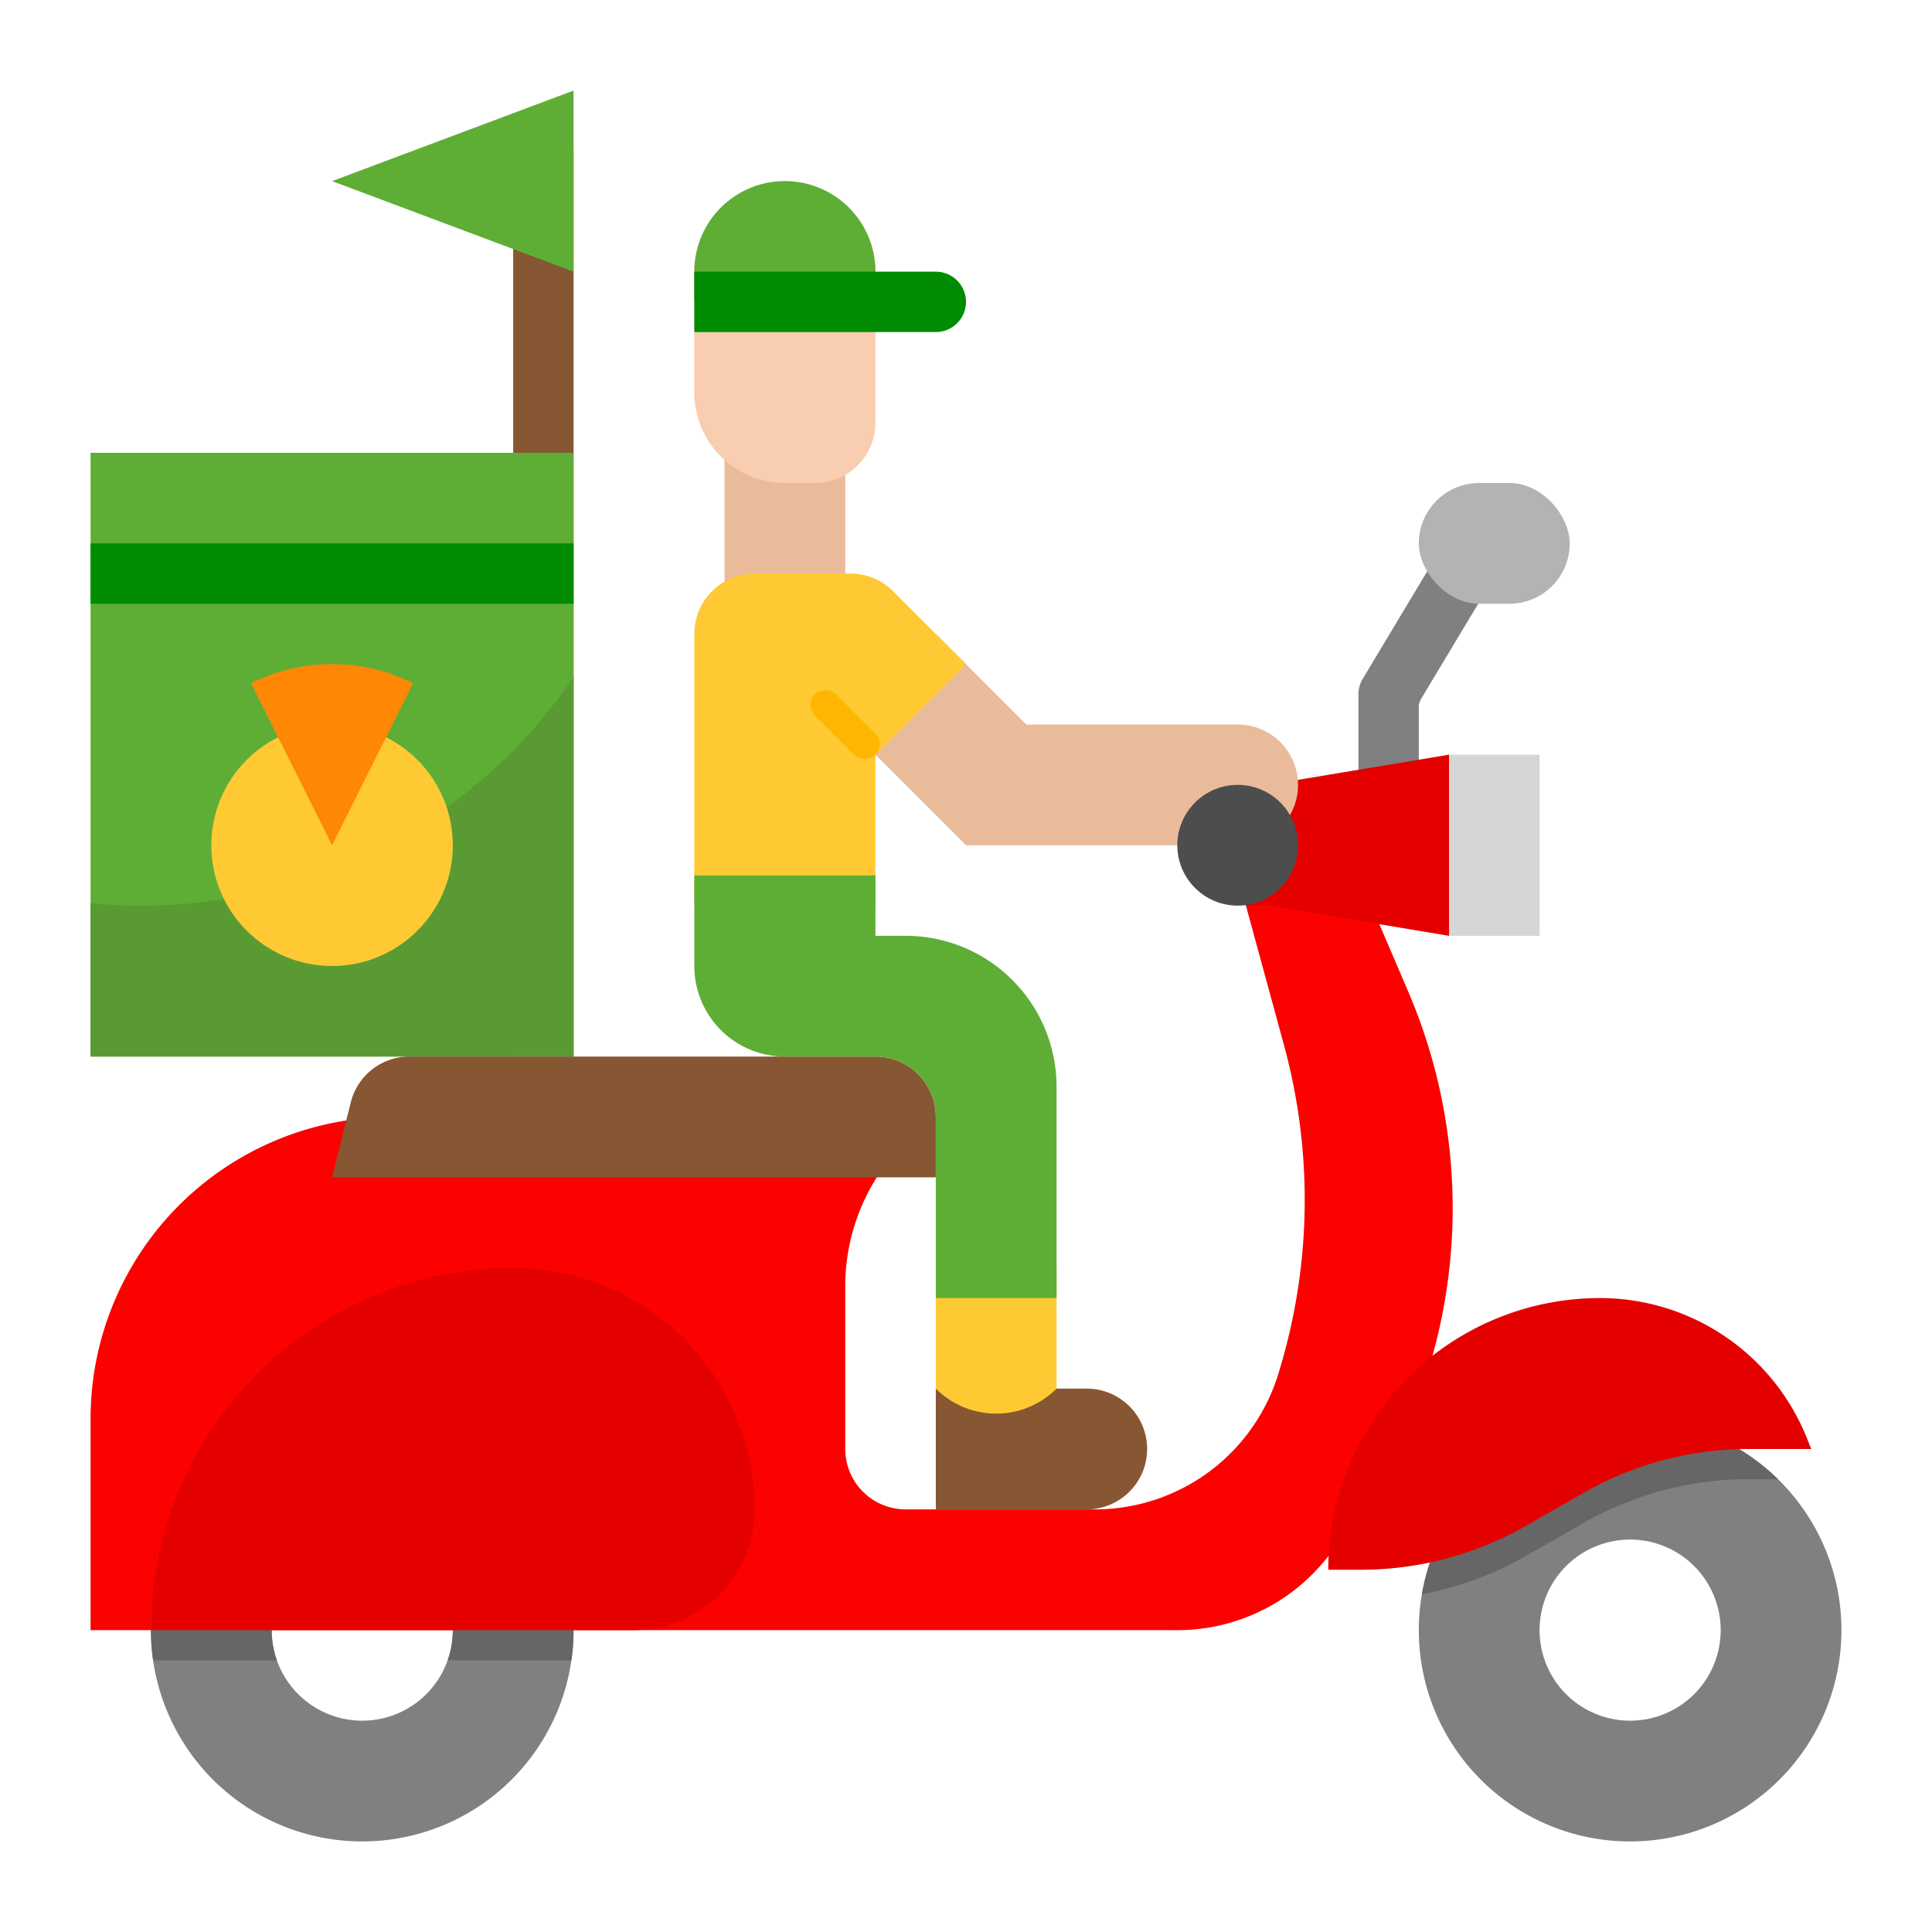 <svg height="512" viewBox="0 0 512 512" width="512" xmlns="http://www.w3.org/2000/svg"><g id="flat"><path d="m376.451 185.464 22.409-37.348-13.72-8.232-24 40a8 8 0 0 0 -1.14 4.116v24h16v-21.333z" fill="#808080"/><path d="m328 232 12.285 45.043a155.521 155.521 0 0 1 -1.079 85.6l-.3.989a50.8 50.8 0 0 1 -48.65 36.368h-50.256a16 16 0 0 1 -16-16v-43.16a53.9 53.9 0 0 1 24-44.84h-144a80 80 0 0 0 -80 80v56l288.019.012a50.578 50.578 0 0 0 39.149-18.551l.855-1.044a145.619 145.619 0 0 0 21.177-149.617c-7.485-17.464-13.2-30.8-13.2-30.8z" fill="#fb0200"/><path d="m384 200-48 8h-8v24l2.182 8h5.818l29.539 4.923 18.461 3.077 16-24z" fill="#e50000"/><rect fill="#b3b3b3" height="32" rx="16" width="40" x="376" y="128"/><path d="m384 200h24v48h-24z" fill="#d6d6d6"/><path d="m136 40h16v240h-16z" fill="#875632"/><path d="m24 120h128v160h-128z" fill="#5eae35"/><path d="m24 144h128v16h-128z" fill="#008c02"/><path d="m152 72-64-24 64-24z" fill="#5eae35"/><path d="m37.5 240c-4.555 0-9.057-.227-13.5-.656v40.656h128v-100.564a138.348 138.348 0 0 1 -114.5 60.564z" fill="#599b32"/><path d="m96 376a56 56 0 1 0 56 56 56 56 0 0 0 -56-56zm0 80a24 24 0 1 1 24-24 24 24 0 0 1 -24 24z" fill="#808080"/><path d="m72 432a23.949 23.949 0 0 1 1.371-8h-32.793a55.652 55.652 0 0 0 0 16h32.793a23.949 23.949 0 0 1 -1.371-8z" fill="#666"/><path d="m120 432a23.949 23.949 0 0 1 -1.371 8h32.793a55.652 55.652 0 0 0 0-16h-32.793a23.949 23.949 0 0 1 1.371 8z" fill="#666"/><path d="m224 192 24-24 24 24h56a16 16 0 0 1 16 16 16 16 0 0 1 -16 16h-72z" fill="#eabb9b"/><path d="m192 120h32v40h-32z" fill="#eabb9b"/><path d="m432 376a56 56 0 1 0 56 56 56 56 0 0 0 -56-56zm0 80a24 24 0 1 1 24-24 24 24 0 0 1 -24 24z" fill="#808080"/><path d="m432 376a56 56 0 0 0 -55.179 46.488 87.991 87.991 0 0 0 27.47-10.083l15.418-8.81a88 88 0 0 1 43.661-11.595h7.806a55.805 55.805 0 0 0 -39.176-16z" fill="#666"/><path d="m88 312h160v-16a16 16 0 0 0 -16-16h-123.508a16 16 0 0 0 -15.522 12.119z" fill="#875632"/><path d="m40 432a96 96 0 0 1 96-96 64 64 0 0 1 64 64 32 32 0 0 1 -32 32z" fill="#e50000"/><circle cx="88" cy="224" fill="#ffc933" r="32"/><path d="m88 224 21.465-42.931a47.982 47.982 0 0 0 -42.93 0z" fill="#ff8706"/><path d="m184 72v32a24 24 0 0 0 24 24h8a16 16 0 0 0 16-16v-40a24 24 0 0 0 -24-24 24 24 0 0 0 -24 24z" fill="#f9cdaf"/><path d="m248 336h32v48h-32z" fill="#ffc933"/><path d="m248 368v32h40a16 16 0 0 0 16-16 16 16 0 0 0 -16-16h-8a22.627 22.627 0 0 1 -32 0z" fill="#875632"/><path d="m236.686 156.686a16 16 0 0 0 -11.313-4.686h-25.373a16 16 0 0 0 -16 16v72h48v-40l24-24z" fill="#ffc933"/><circle cx="328" cy="224" fill="#4d4d4d" r="16"/><path d="m208 48a24 24 0 0 0 -24 24v8h48v-8a24 24 0 0 0 -24-24z" fill="#5eae35"/><path d="m184 72v16h64a8 8 0 0 0 8-8 8 8 0 0 0 -8-8z" fill="#008c02"/><rect fill="#ffb600" height="22.627" rx="4" transform="matrix(.707 -.707 .707 .707 -70.156 214.627)" width="8.001" x="220" y="180.686"/><path d="m184 232v24a24 24 0 0 0 24 24h24a16 16 0 0 1 16 16v48h32v-56a40 40 0 0 0 -40-40h-8v-16z" fill="#5eae35"/><path d="m352 416a72 72 0 0 1 72-72 59.082 59.082 0 0 1 54.856 37.139l1.144 2.861h-16.63a88 88 0 0 0 -43.661 11.6l-15.418 8.81a88 88 0 0 1 -43.661 11.59z" fill="#e50000"/></g></svg>